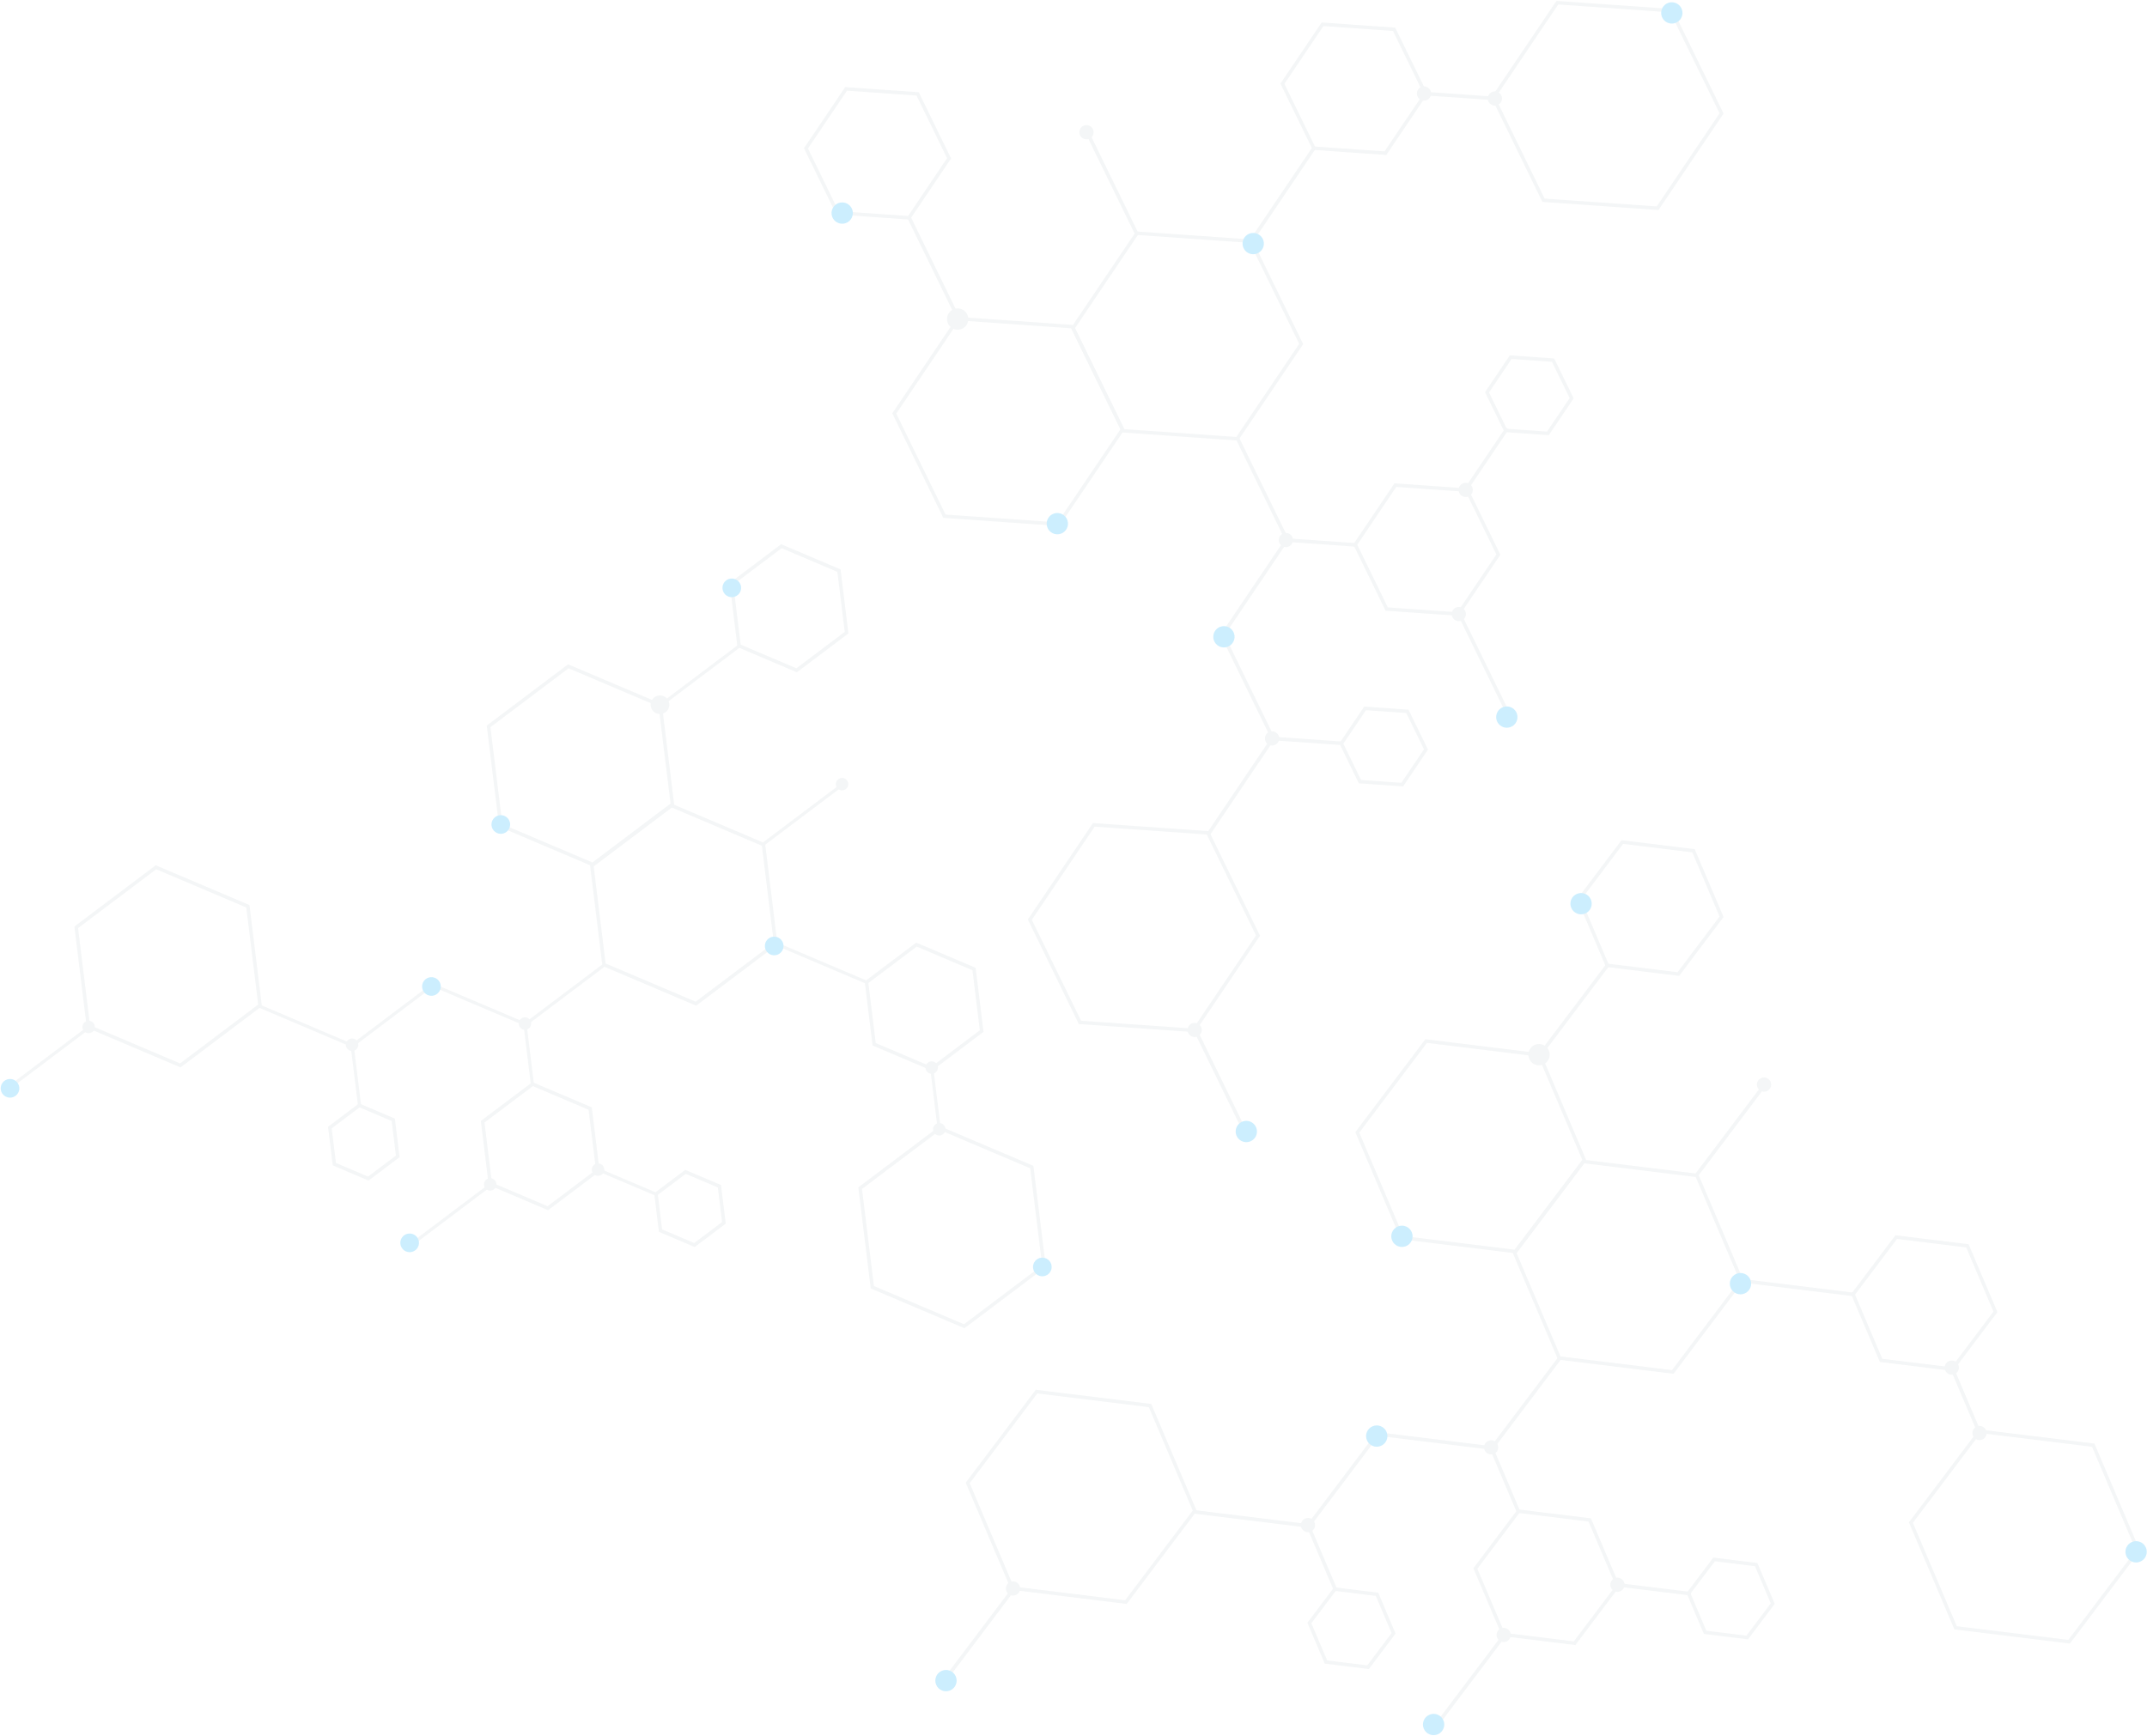 <?xml version="1.0" encoding="UTF-8"?>
<svg width="1244px" height="1006px" viewBox="0 0 1244 1006" version="1.1" xmlns="http://www.w3.org/2000/svg" xmlns:xlink="http://www.w3.org/1999/xlink">
    <!-- Generator: Sketch 43.2 (39069) - http://www.bohemiancoding.com/sketch -->
    <title>dds-bg</title>
    <desc>Created with Sketch.</desc>
    <defs></defs>
    <g id="Page-1" stroke="none" stroke-width="1" fill="none" fill-rule="evenodd" opacity="0.5">
        <g id="dds-bg" transform="translate(-32, -34)">
            <g id="Group-9-Copy-2" opacity="0.4" transform="translate(747.466, 356.196) rotate(-86) translate(-747.466, -356.196) translate(408.966, 90.696)">
                <path d="M463.718,162.761 L521.107,195.895 L521.107,262.162 L463.718,295.295 L406.329,262.162 L406.329,195.895 L463.718,162.761 Z" id="Polygon" stroke="#C7D1D5" stroke-width="2"></path>
                <path d="M407.104,62.915 L464.493,96.049 L464.493,162.316 L407.104,195.449 L349.715,162.316 L349.715,96.049 L407.104,62.915 Z" id="Polygon-Copy-3" stroke="#C7D1D5" stroke-width="2"></path>
                <path d="M614.002,396.422 L671.391,429.555 L671.391,495.822 L614.002,528.956 L556.613,495.822 L556.613,429.555 L614.002,396.422 Z" id="Polygon-Copy-7" stroke="#C7D1D5" stroke-width="2"></path>
                <path d="M119.918,161.732 L177.307,194.865 L177.307,261.133 L119.918,294.266 L62.529,261.133 L62.529,194.865 L119.918,161.732 Z" id="Polygon-Copy-4" stroke="#C7D1D5" stroke-width="2"></path>
                <path d="M349.914,334.661 L385.909,355.443 L385.909,397.006 L349.914,417.787 L313.92,397.006 L313.92,355.443 L349.914,334.661 Z" id="Polygon-Copy" stroke="#C7D1D5" stroke-width="2"></path>
                <path d="M234.33,334.661 L255.616,346.951 L255.616,371.529 L234.33,383.819 L213.044,371.529 L213.044,346.951 L234.33,334.661 Z" id="Polygon-Copy-6" stroke="#C7D1D5" stroke-width="2"></path>
                <path d="M443.286,404.656 L464.572,416.946 L464.572,441.525 L443.286,453.814 L422,441.525 L422,416.946 L443.286,404.656 Z" id="Polygon-Copy-8" stroke="#C7D1D5" stroke-width="2"></path>
                <path d="M613.425,273.93 L649.42,294.711 L649.42,336.274 L613.425,357.056 L577.431,336.274 L577.431,294.711 L613.425,273.93 Z" id="Polygon-Copy-2" stroke="#C7D1D5" stroke-width="2"></path>
                <path d="M556.812,1.155 L592.806,21.936 L592.806,63.499 L556.812,84.281 L520.817,63.499 L520.817,21.936 L556.812,1.155 Z" id="Polygon-Copy-5" stroke="#C7D1D5" stroke-width="2"></path>
                <g id="Group-6" transform="translate(520.846, 158.518)" fill="#C7D1D5">
                    <circle id="Oval-3" cx="56.614" cy="4.117" r="4.117"></circle>
                    <rect id="Rectangle-25" transform="translate(29.041, 20.449) rotate(60) translate(-29.041, -20.449) " x="28.011" y="-12.49" width="2.059" height="65.878"></rect>
                </g>
                <g id="Group-6-Copy" transform="translate(257.335, 393.208)" fill="#C7D1D5">
                    <circle id="Oval-3" cx="56.614" cy="4.117" r="4.117"></circle>
                    <rect id="Rectangle-25" transform="translate(29.041, 20.449) rotate(60) translate(-29.041, -20.449) " x="28.011" y="-12.49" width="2.059" height="65.878"></rect>
                </g>
                <circle id="Oval-3" fill="#C7D1D5" transform="translate(386.003, 396.296) scale(-1, 1) translate(-386.003, -396.296) " cx="386.003" cy="396.296" r="4.117"></circle>
                <rect id="Rectangle-25" fill="#C7D1D5" transform="translate(405.376, 407.481) scale(-1, 1) rotate(60) translate(-405.376, -407.481) " x="404.346" y="386.894" width="2.059" height="41.174"></rect>
                <g id="Group-6-Copy-2" transform="translate(6.176, 257.335)" fill="#C7D1D5">
                    <circle id="Oval-3" cx="56.614" cy="4.117" r="4.117"></circle>
                    <rect id="Rectangle-25" transform="translate(29.041, 20.449) rotate(60) translate(-29.041, -20.449) " x="28.011" y="-12.49" width="2.059" height="65.878"></rect>
                </g>
                <rect id="Rectangle-25" fill="#C7D1D5" transform="translate(492.244, 80.151) rotate(60) translate(-492.244, -80.151) " x="491.215" y="47.212" width="2.059" height="65.878"></rect>
                <rect id="Rectangle-25-Copy-2" fill="#C7D1D5" transform="translate(549.887, 278.813) scale(-1, 1) rotate(60) translate(-549.887, -278.813) " x="548.858" y="245.875" width="2.059" height="65.878"></rect>
                <rect id="Rectangle-25-Copy-3" fill="#C7D1D5" transform="translate(320.344, 277.784) scale(-1, 1) rotate(60) translate(-320.344, -277.784) " x="319.315" y="244.845" width="2.059" height="65.878"></rect>
                <rect id="Rectangle-25-Copy-4" fill="#C7D1D5" transform="translate(204.839, 277.784) scale(-1, 1) rotate(60) translate(-204.839, -277.784) " x="203.809" y="244.845" width="2.059" height="65.878"></rect>
                <rect id="Rectangle-25-Copy" fill="#C7D1D5" transform="translate(377.987, 278.813) rotate(60) translate(-377.987, -278.813) " x="376.958" y="245.875" width="2.059" height="65.878"></rect>
                <rect id="Rectangle-25-Copy-6" fill="#C7D1D5" transform="translate(262.482, 278.813) rotate(60) translate(-262.482, -278.813) " x="261.453" y="245.875" width="2.059" height="65.878"></rect>
                <rect id="Rectangle-25" fill="#C7D1D5" transform="translate(613.487, 377.768) scale(-1, 1) translate(-613.487, -377.768) " x="612.458" y="358.211" width="2.059" height="39.115"></rect>
                <circle id="Oval-3-Copy" fill="#C7D1D5" cx="613.487" cy="356.152" r="4.117"></circle>
                <circle id="Oval-3-Copy-5" fill="#C7D1D5" cx="613.487" cy="397.326" r="4.117"></circle>
                <circle id="Oval-3-Copy-4" fill="#00AAF9" cx="520.846" cy="24.704" r="6.176"></circle>
                <circle id="Oval-3-Copy-6" fill="#00AAF9" cx="256.306" cy="429.235" r="6.176"></circle>
                <circle id="Oval-3-Copy-7" fill="#00AAF9" cx="6.176" cy="295.421" r="6.176"></circle>
                <circle id="Oval-3-Copy-12" fill="#C7D1D5" cx="464.233" cy="95.729" r="6.176"></circle>
                <circle id="Oval-3-Copy-8" fill="#00AAF9" cx="519.817" cy="263.511" r="6.176"></circle>
                <circle id="Oval-3-Copy-9" fill="#00AAF9" cx="349.976" cy="161.607" r="6.176"></circle>
                <circle id="Oval-3-Copy-10" fill="#00AAF9" cx="291.303" cy="262.482" r="6.176"></circle>
                <circle id="Oval-3-Copy-11" fill="#00AAF9" cx="670.101" cy="496.142" r="6.176"></circle>
                <g id="Group-8" transform="translate(229.543, 290.274)" fill="#C7D1D5">
                    <rect id="Rectangle-25-Copy-5" transform="translate(4.928, 25.734) scale(-1, 1) translate(-4.928, -25.734) " x="3.898" y="6.176" width="2.059" height="39.115"></rect>
                    <circle id="Oval-3-Copy-2" cx="4.928" cy="4.117" r="4.117"></circle>
                </g>
                <g id="Group-8-Copy" transform="translate(344.829, 290.274)" fill="#C7D1D5">
                    <rect id="Rectangle-25-Copy-5" transform="translate(4.928, 25.734) scale(-1, 1) translate(-4.928, -25.734) " x="3.898" y="6.176" width="2.059" height="39.115"></rect>
                    <circle id="Oval-3-Copy-2" cx="4.928" cy="4.117" r="4.117"></circle>
                </g>
            </g>
            <g id="Group-9-Copy-3" opacity="0.4" transform="translate(874.33, 850.657) rotate(-23) translate(-874.33, -850.657) translate(535.83, 585.157)">
                <path d="M463.718,162.761 L521.107,195.895 L521.107,262.162 L463.718,295.295 L406.329,262.162 L406.329,195.895 L463.718,162.761 Z" id="Polygon" stroke="#C7D1D5" stroke-width="2"></path>
                <path d="M407.104,62.915 L464.493,96.049 L464.493,162.316 L407.104,195.449 L349.715,162.316 L349.715,96.049 L407.104,62.915 Z" id="Polygon-Copy-3" stroke="#C7D1D5" stroke-width="2"></path>
                <path d="M614.002,396.422 L671.391,429.555 L671.391,495.822 L614.002,528.956 L556.613,495.822 L556.613,429.555 L614.002,396.422 Z" id="Polygon-Copy-7" stroke="#C7D1D5" stroke-width="2"></path>
                <path d="M119.918,161.732 L177.307,194.865 L177.307,261.133 L119.918,294.266 L62.529,261.133 L62.529,194.865 L119.918,161.732 Z" id="Polygon-Copy-4" stroke="#C7D1D5" stroke-width="2"></path>
                <path d="M349.914,334.661 L385.909,355.443 L385.909,397.006 L349.914,417.787 L313.92,397.006 L313.92,355.443 L349.914,334.661 Z" id="Polygon-Copy" stroke="#C7D1D5" stroke-width="2"></path>
                <path d="M234.33,334.661 L255.616,346.951 L255.616,371.529 L234.33,383.819 L213.044,371.529 L213.044,346.951 L234.33,334.661 Z" id="Polygon-Copy-6" stroke="#C7D1D5" stroke-width="2"></path>
                <path d="M443.286,404.656 L464.572,416.946 L464.572,441.525 L443.286,453.814 L422,441.525 L422,416.946 L443.286,404.656 Z" id="Polygon-Copy-8" stroke="#C7D1D5" stroke-width="2"></path>
                <path d="M613.425,273.93 L649.42,294.711 L649.42,336.274 L613.425,357.056 L577.431,336.274 L577.431,294.711 L613.425,273.93 Z" id="Polygon-Copy-2" stroke="#C7D1D5" stroke-width="2"></path>
                <path d="M556.812,1.155 L592.806,21.936 L592.806,63.499 L556.812,84.281 L520.817,63.499 L520.817,21.936 L556.812,1.155 Z" id="Polygon-Copy-5" stroke="#C7D1D5" stroke-width="2"></path>
                <g id="Group-6" transform="translate(520.846, 158.518)" fill="#C7D1D5">
                    <circle id="Oval-3" cx="56.614" cy="4.117" r="4.117"></circle>
                    <rect id="Rectangle-25" transform="translate(29.041, 20.449) rotate(60) translate(-29.041, -20.449) " x="28.011" y="-12.49" width="2.059" height="65.878"></rect>
                </g>
                <g id="Group-6-Copy" transform="translate(257.335, 393.208)" fill="#C7D1D5">
                    <circle id="Oval-3" cx="56.614" cy="4.117" r="4.117"></circle>
                    <rect id="Rectangle-25" transform="translate(29.041, 20.449) rotate(60) translate(-29.041, -20.449) " x="28.011" y="-12.49" width="2.059" height="65.878"></rect>
                </g>
                <circle id="Oval-3" fill="#C7D1D5" transform="translate(386.003, 396.296) scale(-1, 1) translate(-386.003, -396.296) " cx="386.003" cy="396.296" r="4.117"></circle>
                <rect id="Rectangle-25" fill="#C7D1D5" transform="translate(405.376, 407.481) scale(-1, 1) rotate(60) translate(-405.376, -407.481) " x="404.346" y="386.894" width="2.059" height="41.174"></rect>
                <g id="Group-6-Copy-2" transform="translate(6.176, 257.335)" fill="#C7D1D5">
                    <circle id="Oval-3" cx="56.614" cy="4.117" r="4.117"></circle>
                    <rect id="Rectangle-25" transform="translate(29.041, 20.449) rotate(60) translate(-29.041, -20.449) " x="28.011" y="-12.49" width="2.059" height="65.878"></rect>
                </g>
                <rect id="Rectangle-25" fill="#C7D1D5" transform="translate(492.244, 80.151) rotate(60) translate(-492.244, -80.151) " x="491.215" y="47.212" width="2.059" height="65.878"></rect>
                <rect id="Rectangle-25-Copy-2" fill="#C7D1D5" transform="translate(549.887, 278.813) scale(-1, 1) rotate(60) translate(-549.887, -278.813) " x="548.858" y="245.875" width="2.059" height="65.878"></rect>
                <rect id="Rectangle-25-Copy-3" fill="#C7D1D5" transform="translate(320.344, 277.784) scale(-1, 1) rotate(60) translate(-320.344, -277.784) " x="319.315" y="244.845" width="2.059" height="65.878"></rect>
                <rect id="Rectangle-25-Copy-4" fill="#C7D1D5" transform="translate(204.839, 277.784) scale(-1, 1) rotate(60) translate(-204.839, -277.784) " x="203.809" y="244.845" width="2.059" height="65.878"></rect>
                <rect id="Rectangle-25-Copy" fill="#C7D1D5" transform="translate(377.987, 278.813) rotate(60) translate(-377.987, -278.813) " x="376.958" y="245.875" width="2.059" height="65.878"></rect>
                <rect id="Rectangle-25-Copy-6" fill="#C7D1D5" transform="translate(262.482, 278.813) rotate(60) translate(-262.482, -278.813) " x="261.453" y="245.875" width="2.059" height="65.878"></rect>
                <rect id="Rectangle-25" fill="#C7D1D5" transform="translate(613.487, 377.768) scale(-1, 1) translate(-613.487, -377.768) " x="612.458" y="358.211" width="2.059" height="39.115"></rect>
                <circle id="Oval-3-Copy" fill="#C7D1D5" cx="613.487" cy="356.152" r="4.117"></circle>
                <circle id="Oval-3-Copy-5" fill="#C7D1D5" cx="613.487" cy="397.326" r="4.117"></circle>
                <circle id="Oval-3-Copy-4" fill="#00AAF9" cx="520.846" cy="24.704" r="6.176"></circle>
                <circle id="Oval-3-Copy-6" fill="#00AAF9" cx="256.306" cy="429.235" r="6.176"></circle>
                <circle id="Oval-3-Copy-7" fill="#00AAF9" cx="6.176" cy="295.421" r="6.176"></circle>
                <circle id="Oval-3-Copy-12" fill="#C7D1D5" cx="464.233" cy="95.729" r="6.176"></circle>
                <circle id="Oval-3-Copy-8" fill="#00AAF9" cx="519.817" cy="263.511" r="6.176"></circle>
                <circle id="Oval-3-Copy-9" fill="#00AAF9" cx="349.976" cy="161.607" r="6.176"></circle>
                <circle id="Oval-3-Copy-10" fill="#00AAF9" cx="291.303" cy="262.482" r="6.176"></circle>
                <circle id="Oval-3-Copy-11" fill="#00AAF9" cx="670.101" cy="496.142" r="6.176"></circle>
                <g id="Group-8" transform="translate(229.543, 290.274)" fill="#C7D1D5">
                    <rect id="Rectangle-25-Copy-5" transform="translate(4.928, 25.734) scale(-1, 1) translate(-4.928, -25.734) " x="3.898" y="6.176" width="2.059" height="39.115"></rect>
                    <circle id="Oval-3-Copy-2" cx="4.928" cy="4.117" r="4.117"></circle>
                </g>
                <g id="Group-8-Copy" transform="translate(344.829, 290.274)" fill="#C7D1D5">
                    <rect id="Rectangle-25-Copy-5" transform="translate(4.928, 25.734) scale(-1, 1) translate(-4.928, -25.734) " x="3.898" y="6.176" width="2.059" height="39.115"></rect>
                    <circle id="Oval-3-Copy-2" cx="4.928" cy="4.117" r="4.117"></circle>
                </g>
            </g>
            <g id="Group-9-Copy" opacity="0.4" transform="translate(323, 603) rotate(-7) translate(-323, -603) translate(27, 371)">
                <path d="M405.838,142.59 L455.939,171.516 L455.939,229.368 L405.838,258.293 L355.737,229.368 L355.737,171.516 L405.838,142.59 Z" id="Polygon" stroke="#C7D1D5" stroke-width="2"></path>
                <path d="M356.291,55.206 L406.392,84.132 L406.392,141.984 L356.291,170.91 L306.19,141.984 L306.19,84.132 L356.291,55.206 Z" id="Polygon-Copy-3" stroke="#C7D1D5" stroke-width="2"></path>
                <path d="M537.364,347.086 L587.465,376.011 L587.465,433.863 L537.364,462.789 L487.263,433.863 L487.263,376.011 L537.364,347.086 Z" id="Polygon-Copy-7" stroke="#C7D1D5" stroke-width="2"></path>
                <path d="M104.95,141.689 L155.051,170.615 L155.051,228.467 L104.95,257.393 L54.849,228.467 L54.849,170.615 L104.95,141.689 Z" id="Polygon-Copy-4" stroke="#C7D1D5" stroke-width="2"></path>
                <path d="M306.239,293.034 L337.616,311.149 L337.616,347.38 L306.239,365.496 L274.862,347.38 L274.862,311.149 L306.239,293.034 Z" id="Polygon-Copy" stroke="#C7D1D5" stroke-width="2"></path>
                <path d="M205.082,293.034 L223.586,303.717 L223.586,325.084 L205.082,335.767 L186.577,325.084 L186.577,303.717 L205.082,293.034 Z" id="Polygon-Copy-6" stroke="#C7D1D5" stroke-width="2"></path>
                <path d="M387.957,354.292 L406.461,364.976 L406.461,386.343 L387.957,397.026 L369.452,386.343 L369.452,364.976 L387.957,354.292 Z" id="Polygon-Copy-8" stroke="#C7D1D5" stroke-width="2"></path>
                <path d="M536.859,239.883 L568.236,257.999 L568.236,294.23 L536.859,312.345 L505.482,294.23 L505.482,257.999 L536.859,239.883 Z" id="Polygon-Copy-2" stroke="#C7D1D5" stroke-width="2"></path>
                <path d="M487.312,1.155 L518.689,19.27 L518.689,55.501 L487.312,73.617 L455.935,55.501 L455.935,19.27 L487.312,1.155 Z" id="Polygon-Copy-5" stroke="#C7D1D5" stroke-width="2"></path>
                <g id="Group-6" transform="translate(455.836, 138.733)" fill="#C7D1D5">
                    <circle id="Oval-3" cx="49.547" cy="3.603" r="3.603"></circle>
                    <rect id="Rectangle-25" transform="translate(25.416, 17.897) rotate(60) translate(-25.416, -17.897) " x="24.515" y="-10.931" width="1.802" height="57.655"></rect>
                </g>
                <g id="Group-6-Copy" transform="translate(225.215, 344.129)" fill="#C7D1D5">
                    <circle id="Oval-3" cx="49.547" cy="3.603" r="3.603"></circle>
                    <rect id="Rectangle-25" transform="translate(25.416, 17.897) rotate(60) translate(-25.416, -17.897) " x="24.515" y="-10.931" width="1.802" height="57.655"></rect>
                </g>
                <circle id="Oval-3" fill="#C7D1D5" transform="translate(337.823, 346.832) scale(-1, 1) translate(-337.823, -346.832) " cx="337.823" cy="346.832" r="3.603"></circle>
                <rect id="Rectangle-25" fill="#C7D1D5" transform="translate(354.778, 356.62) scale(-1, 1) rotate(60) translate(-354.778, -356.62) " x="353.877" y="338.603" width="1.802" height="36.034"></rect>
                <g id="Group-6-Copy-2" transform="translate(5.405, 225.215)" fill="#C7D1D5">
                    <circle id="Oval-3" cx="49.547" cy="3.603" r="3.603"></circle>
                    <rect id="Rectangle-25" transform="translate(25.416, 17.897) rotate(60) translate(-25.416, -17.897) " x="24.515" y="-10.931" width="1.802" height="57.655"></rect>
                </g>
                <rect id="Rectangle-25" fill="#C7D1D5" transform="translate(430.804, 70.147) rotate(60) translate(-430.804, -70.147) " x="429.903" y="41.319" width="1.802" height="57.655"></rect>
                <rect id="Rectangle-25-Copy-2" fill="#C7D1D5" transform="translate(481.252, 244.013) scale(-1, 1) rotate(60) translate(-481.252, -244.013) " x="480.351" y="215.185" width="1.802" height="57.655"></rect>
                <rect id="Rectangle-25-Copy-3" fill="#C7D1D5" transform="translate(280.36, 243.112) scale(-1, 1) rotate(60) translate(-280.36, -243.112) " x="279.459" y="214.284" width="1.802" height="57.655"></rect>
                <rect id="Rectangle-25-Copy-4" fill="#C7D1D5" transform="translate(179.271, 243.112) scale(-1, 1) rotate(60) translate(-179.271, -243.112) " x="178.371" y="214.284" width="1.802" height="57.655"></rect>
                <rect id="Rectangle-25-Copy" fill="#C7D1D5" transform="translate(330.808, 244.013) rotate(60) translate(-330.808, -244.013) " x="329.907" y="215.185" width="1.802" height="57.655"></rect>
                <rect id="Rectangle-25-Copy-6" fill="#C7D1D5" transform="translate(229.72, 244.013) rotate(60) translate(-229.72, -244.013) " x="228.819" y="215.185" width="1.802" height="57.655"></rect>
                <rect id="Rectangle-25" fill="#C7D1D5" transform="translate(536.913, 330.616) scale(-1, 1) translate(-536.913, -330.616) " x="536.013" y="313.5" width="1.802" height="34.233"></rect>
                <circle id="Oval-3-Copy" fill="#C7D1D5" cx="536.913" cy="311.698" r="3.603"></circle>
                <circle id="Oval-3-Copy-5" fill="#C7D1D5" cx="536.913" cy="347.733" r="3.603"></circle>
                <circle id="Oval-3-Copy-4" fill="#00AAF9" cx="455.836" cy="21.621" r="5.405"></circle>
                <circle id="Oval-3-Copy-6" fill="#00AAF9" cx="224.315" cy="375.659" r="5.405"></circle>
                <circle id="Oval-3-Copy-7" fill="#00AAF9" cx="5.405" cy="258.547" r="5.405"></circle>
                <circle id="Oval-3-Copy-12" fill="#C7D1D5" cx="406.289" cy="83.78" r="5.405"></circle>
                <circle id="Oval-3-Copy-8" fill="#00AAF9" cx="454.935" cy="230.621" r="5.405"></circle>
                <circle id="Oval-3-Copy-9" fill="#00AAF9" cx="306.293" cy="141.435" r="5.405"></circle>
                <circle id="Oval-3-Copy-10" fill="#00AAF9" cx="254.944" cy="229.72" r="5.405"></circle>
                <circle id="Oval-3-Copy-11" fill="#00AAF9" cx="586.461" cy="434.215" r="5.405"></circle>
                <g id="Group-8" transform="translate(200.892, 254.043)" fill="#C7D1D5">
                    <rect id="Rectangle-25-Copy-5" transform="translate(4.313, 22.522) scale(-1, 1) translate(-4.313, -22.522) " x="3.412" y="5.405" width="1.802" height="34.233"></rect>
                    <circle id="Oval-3-Copy-2" cx="4.313" cy="3.603" r="3.603"></circle>
                </g>
                <g id="Group-8-Copy" transform="translate(301.789, 254.043)" fill="#C7D1D5">
                    <rect id="Rectangle-25-Copy-5" transform="translate(4.313, 22.522) scale(-1, 1) translate(-4.313, -22.522) " x="3.412" y="5.405" width="1.802" height="34.233"></rect>
                    <circle id="Oval-3-Copy-2" cx="4.313" cy="3.603" r="3.603"></circle>
                </g>
            </g>
        </g>
    </g>
</svg>